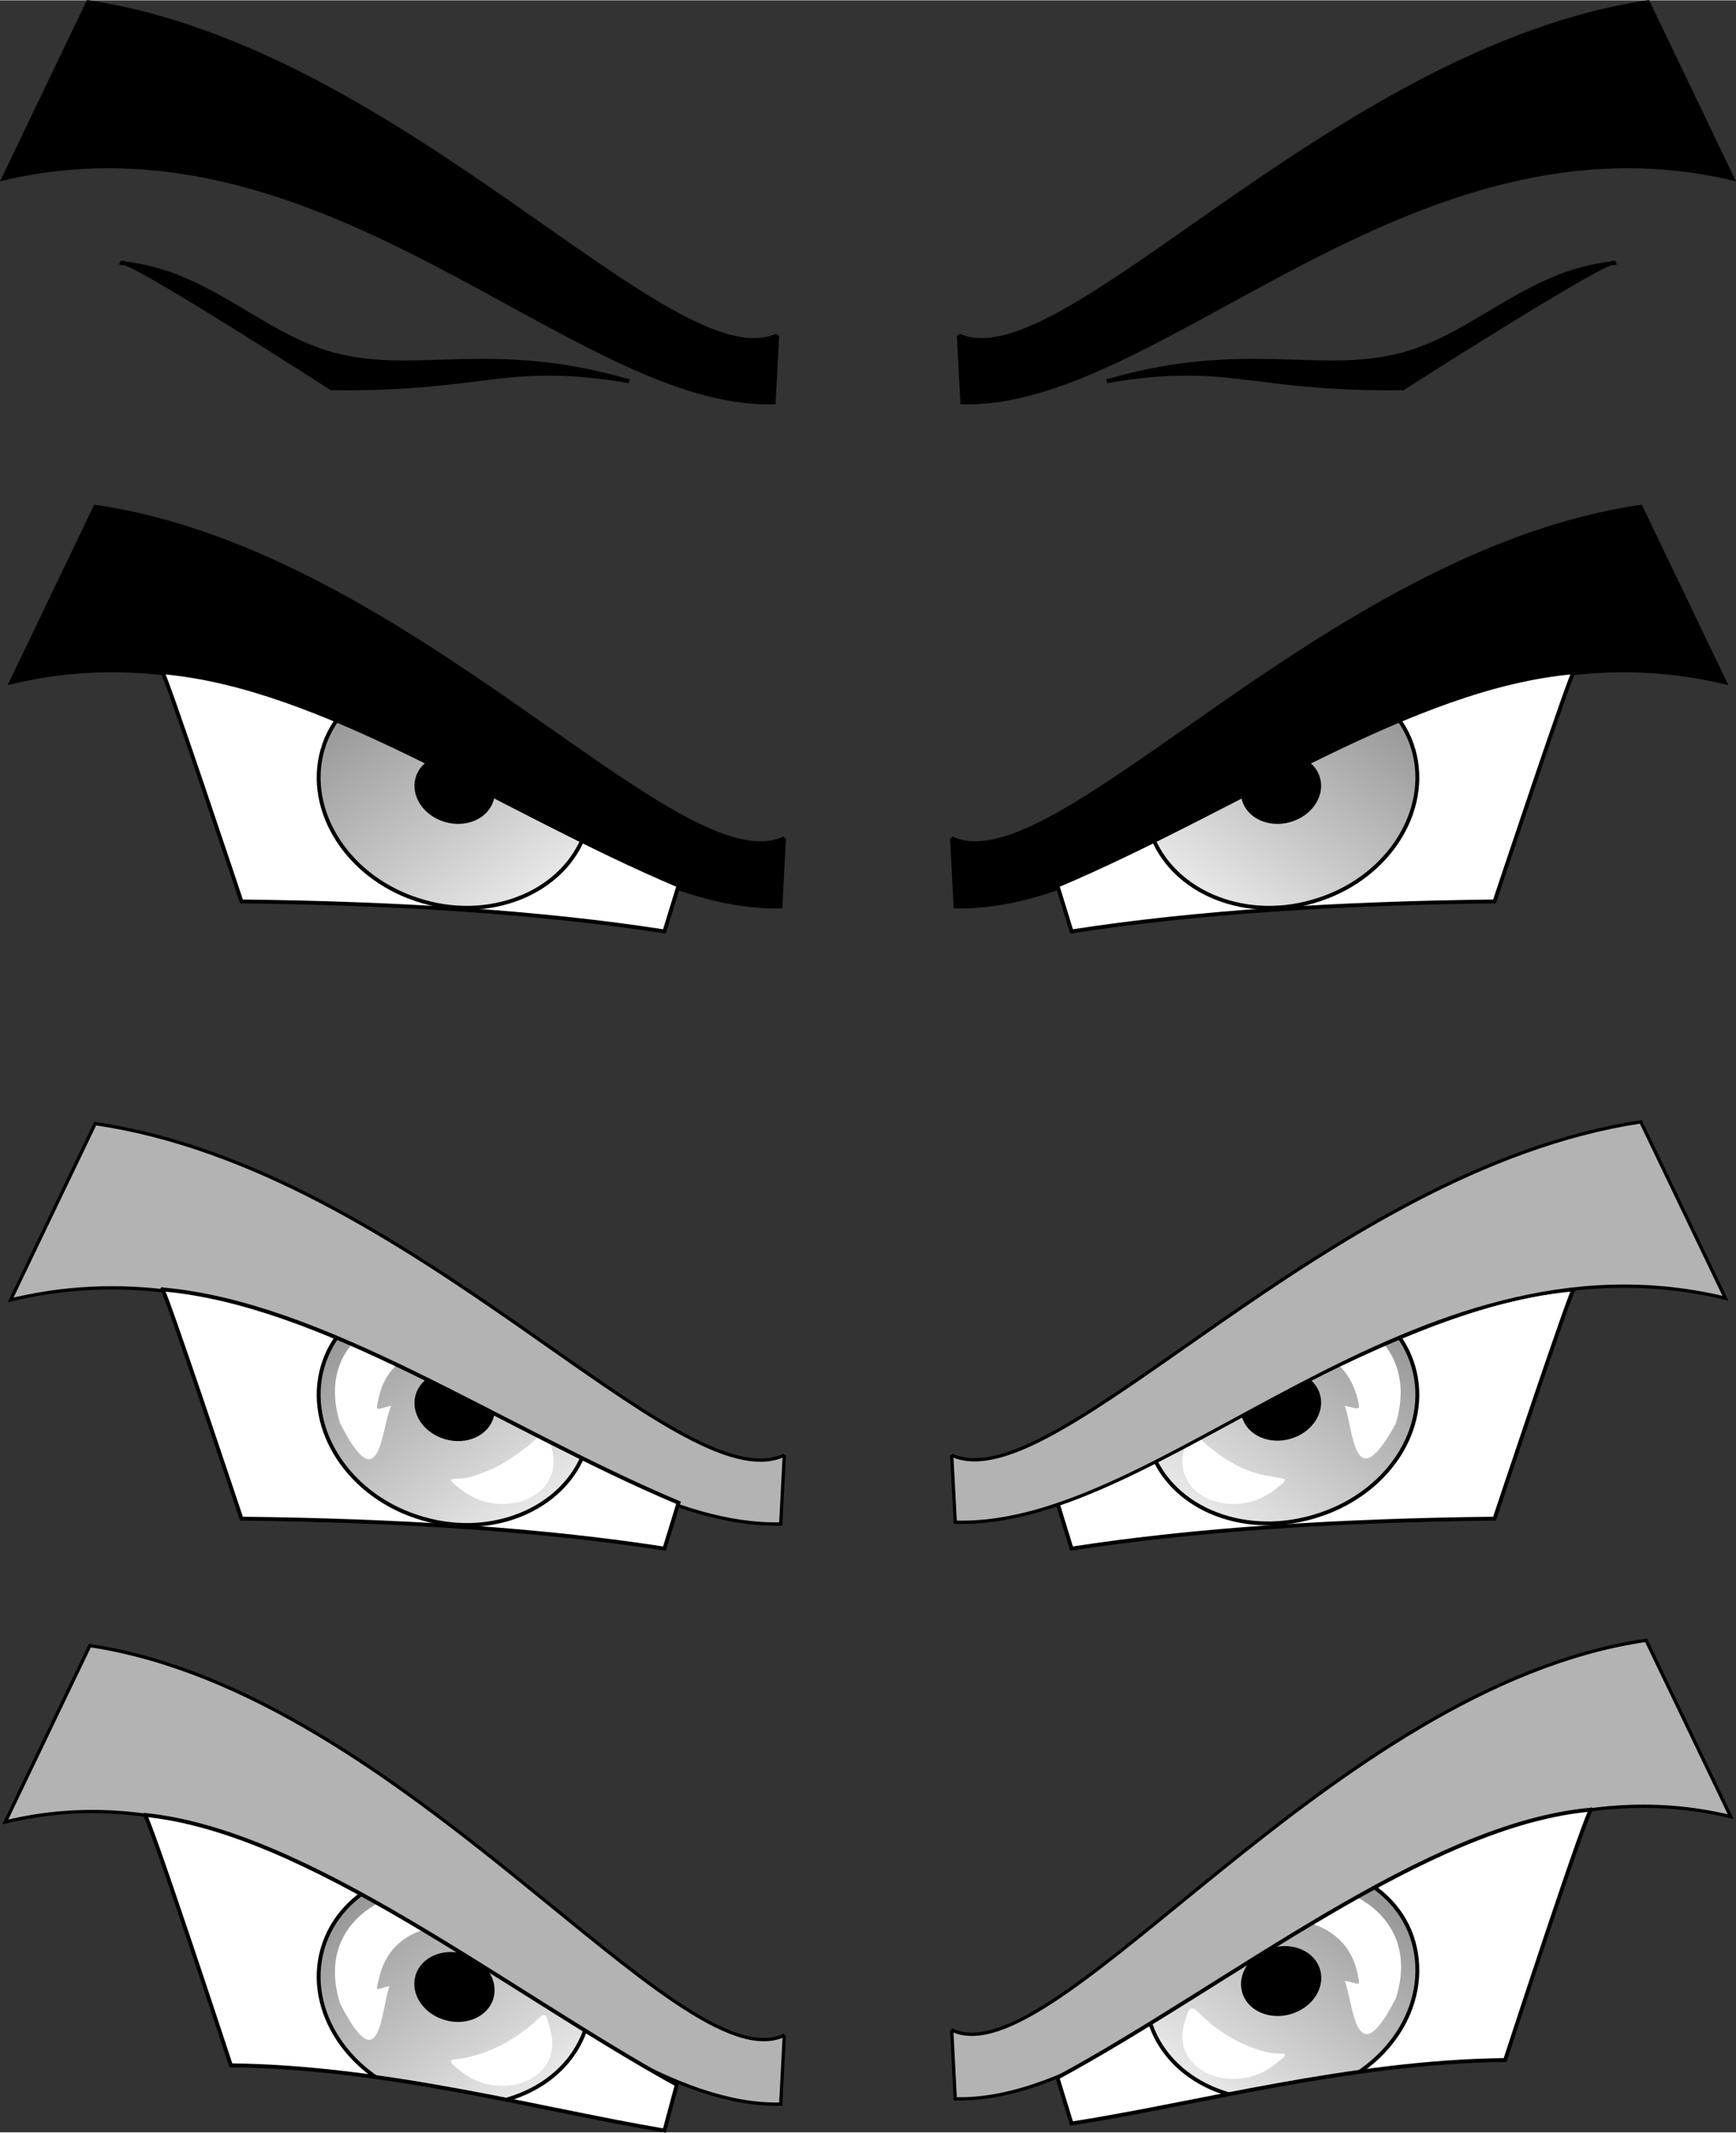 <?xml version="1.0" encoding="UTF-8"?>
<!DOCTYPE svg PUBLIC "-//W3C//DTD SVG 1.1//EN" "http://www.w3.org/Graphics/SVG/1.1/DTD/svg11.dtd">
<!-- Creator: CorelDRAW X7 -->
<svg xmlns="http://www.w3.org/2000/svg" xml:space="preserve" width="89.648mm" height="110.07mm" version="1.1" style="shape-rendering:geometricPrecision; text-rendering:geometricPrecision; image-rendering:optimizeQuality; fill-rule:evenodd; clip-rule:evenodd"
viewBox="0 0 985 1209"
 xmlns:xlink="http://www.w3.org/1999/xlink">
 <rect x="0" y="0" width="985" height="1209" fill="#333333" stroke="none"/>
 <defs>
  <style type="text/css">
   <![CDATA[
    .str1 {stroke:black;stroke-width:1.86}
    .str0 {stroke:black;stroke-width:2.197}
    .str2 {stroke:black;stroke-width:0.837}
    .fil3 {fill:none}
    .fil2 {fill:black}
    .fil4 {fill:#B3B3B3}
    .fil0 {fill:white}
    .fil1 {fill:url(#id10)}
    .fil7 {fill:url(#right-eye)}
    .fil6 {fill:url(#left-eye)}
    .fil9 {fill:url(#id13)}
    .fil5 {fill:url(#id14)}
    .fil8 {fill:url(#id15)}
   ]]>
  </style>
    <clipPath id="id0">
     <path d="M893 731c0,-5 -45,130 -45,130 -88,1 -169,6 -240,17l-8 -26c102,-43 201,-113 293,-121z"/>
    </clipPath>
    <clipPath id="id1">
     <path d="M92 731c0,-5 45,130 45,130 88,1 169,6 240,17l8 -26c-102,-43 -201,-113 -293,-121z"/>
    </clipPath>
     <clipPath id="id2">
      <path d="M82 1029c1,-4 49,142 49,142 88,1 175,25 246,37l7 -26c-98,-54 -210,-144 -302,-153z"/>
     </clipPath>
     <clipPath id="id3">
      <path d="M903 1026c-1,-5 -49,142 -49,142 -88,1 -175,25 -246,36l-8 -26c98,-53 210,-144 303,-152z"/>
     </clipPath>
     <clipPath id="id4">
      <path d="M893 381c0,-5 -45,130 -45,130 -88,1 -169,6 -240,17l-8 -26c102,-43 201,-113 293,-121z"/>
     </clipPath>
    <clipPath id="id5">
     <path d="M92 381c0,-5 45,130 45,130 88,1 169,6 240,17l8 -26c-102,-43 -201,-113 -293,-121z"/>
    </clipPath>
     <clipPath id="id6">
      <path d="M916 149c-1,-5 -120,71 -120,71 -88,1 -98,-16 -168,-4 76,-22 117,-4 163,-14 45,-10 74,-48 125,-53z"/>
     </clipPath>
     <clipPath id="id7">
      <path d="M916 149c-1,-5 -120,71 -120,71 -88,1 -98,-16 -168,-4 76,-22 117,-4 163,-14 45,-10 74,-48 125,-53z"/>
     </clipPath>
     <clipPath id="id8">
      <path d="M69 149c1,-5 119,71 119,71 89,1 98,-16 169,-4 -76,-22 -117,-4 -163,-14 -45,-10 -74,-48 -125,-53z"/>
     </clipPath>
     <clipPath id="id9">
      <path d="M69 149c1,-5 119,71 119,71 89,1 98,-16 169,-4 -76,-22 -117,-4 -163,-14 -45,-10 -74,-48 -125,-53z"/>
     </clipPath>
  <linearGradient id="id10" gradientUnits="userSpaceOnUse" x1="768.059" y1="740.608" x2="685.596" y2="853.305">
   <stop offset="0" style="stop-opacity:1; stop-color:#999999"/>
   <stop offset="1" style="stop-opacity:1; stop-color:#E6E6E6"/>
  </linearGradient>
  <linearGradient id="right-eye" gradientUnits="userSpaceOnUse" xlink:href="#id10" x1="768.15" y1="1066.87" x2="685.687" y2="1179.57">
  </linearGradient>
  <linearGradient id="left-eye" gradientUnits="userSpaceOnUse" xlink:href="#id10" x1="216.619" y1="1070.23" x2="299.081" y2="1182.93">
  </linearGradient>
  <linearGradient id="id13" gradientUnits="userSpaceOnUse" xlink:href="#id10" x1="216.71" y1="390.846" x2="299.174" y2="503.543">
  </linearGradient>
  <linearGradient id="id14" gradientUnits="userSpaceOnUse" xlink:href="#id10" x1="216.71" y1="740.844" x2="299.174" y2="853.541">
  </linearGradient>
  <linearGradient id="id15" gradientUnits="userSpaceOnUse" xlink:href="#id10" x1="768.059" y1="390.846" x2="685.594" y2="503.543">
  </linearGradient>
 </defs>
 <g id="Layer_x0020_1">
  <g id="e4">
   <g>
    <path class="fil4 str1" d="M445 1154l-2 39c-118,3 -263,-203 -440,-160l48 -100c179,27 334,249 394,221z"/>
    <path class="fil0" d="M82 1029c1,-4 49,142 49,142 88,1 175,25 246,37l7 -26c-98,-54 -210,-144 -302,-153z"/>
    <g style="clip-path:url(#id2)">
     <g>
      <g>
       <path id="1" class="fil6 str0" d="M276 1063c42,12 67,50 57,85 -10,35 -52,54 -94,42 -41,-12 -66,-50 -56,-85 10,-35 52,-54 93,-42z"/>
       <ellipse class="fil2 str0" transform="matrix(0.368 0.107 -0.089 0.307 257.851 1126.58)" rx="59" ry="60"/>
       <g>
        <path class="fil0" d="M308 1115c-5,-8 -26,-18 -48,-18 3,-6 4,-5 -4,-5 -22,0 -37,11 -41,30 -2,8 -2,6 6,4 -5,14 -5,55 -28,10 -21,-66 75,-87 117,-40 10,11 19,53 -2,19z"/>
        <path class="fil0" d="M263 1167c15,-3 29,-10 42,-22 5,-5 5,-2 7,5 9,29 -28,43 -51,24 -9,-7 -5,-6 2,-7z"/>
       </g>
      </g>
     </g>
    </g>
    <path class="fil3 str0" d="M82 1029c1,-4 49,142 49,142 88,1 175,25 246,37l7 -26c-98,-54 -210,-144 -302,-153z"/>
   </g>
   <g>
    <path class="fil4 str1" d="M540 1151l2 39c118,3 262,-203 440,-160l-48 -100c-179,26 -335,249 -394,221z"/>
    <path class="fil0" d="M903 1026c-1,-5 -49,142 -49,142 -88,1 -175,25 -246,36l-8 -26c98,-53 210,-144 303,-152z"/>
    <g style="clip-path:url(#id3)">
     <g>
      <g>
       <path id="1" class="fil7 str0" d="M708 1060c-41,12 -66,50 -56,85 10,35 52,54 93,42 42,-12 67,-50 57,-86 -10,-35 -52,-53 -94,-41z"/>
       <ellipse class="fil2 str0" transform="matrix(-0.368 0.107 0.089 0.307 726.918 1123.22)" rx="59" ry="60"/>
       <g>
        <path class="fil0" d="M677 1111c5,-7 26,-18 47,-17 -2,-6 -3,-6 5,-6 22,1 37,12 41,30 2,9 2,7 -7,5 5,13 6,55 29,10 21,-66 -75,-87 -117,-41 -10,11 -19,54 2,19z"/>
        <path class="fil0" d="M721 1164c-14,-3 -28,-10 -41,-23 -5,-5 -6,-1 -8,6 -8,28 29,42 52,23 9,-7 5,-5 -3,-6z"/>
       </g>
      </g>
     </g>
    </g>
    <path class="fil3 str0" d="M903 1026c-1,-5 -49,142 -49,142 -88,1 -175,25 -246,36l-8 -26c98,-53 210,-144 303,-152z"/>
   </g>
  </g>
  <g id="e3">
   <path class="fil0" d="M893 731c0,-5 -45,130 -45,130 -88,1 -169,6 -240,17l-8 -26c102,-43 201,-113 293,-121z"/>
   <g style="clip-path:url(#id0)">
    <g>
     <g>
      <path id="1" class="fil1 str0" d="M708 733c-41,13 -66,51 -56,86 10,35 52,53 93,41 42,-12 67,-50 57,-85 -10,-35 -52,-54 -94,-42z"/>
      <ellipse class="fil2 str0" transform="matrix(-0.368 0.107 0.089 0.307 726.827 796.956)" rx="59" ry="60"/>
      <g>
       <path class="fil0" d="M677 785c4,-8 26,-18 47,-18 -2,-5 -4,-5 4,-5 23,1 37,12 42,30 2,8 2,7 -7,5 5,13 5,54 29,10 20,-67 -75,-87 -118,-41 -9,11 -18,54 3,19z"/>
       <path class="fil0" d="M721 837c-15,-2 -28,-10 -41,-22 -6,-5 -6,-1 -8,6 -8,28 29,42 52,23 9,-7 5,-5 -3,-7z"/>
      </g>
     </g>
    </g>
   </g>
   <path class="fil3 str0" d="M893 731c0,-5 -45,130 -45,130 -88,1 -169,6 -240,17l-8 -26c102,-43 201,-113 293,-121z"/>
   <path class="fil4 str1" d="M445 825l-2 39c-118,3 -260,-170 -437,-127l48 -100c179,26 331,216 391,188z"/>
   <path class="fil4 str1" d="M540 825l2 38c118,4 259,-170 437,-127l-48 -100c-179,27 -332,216 -391,189z"/>
   <path class="fil0" d="M92 731c0,-5 45,130 45,130 88,1 169,6 240,17l8 -26c-102,-43 -201,-113 -293,-121z"/>
   <g style="clip-path:url(#id1)">
    <g>
     <g>
      <path id="1" class="fil5 str0" d="M276 734c42,12 67,50 57,85 -10,35 -52,54 -93,42 -42,-12 -67,-51 -57,-86 10,-35 52,-53 93,-41z"/>
      <ellipse class="fil2 str0" transform="matrix(0.368 0.107 -0.089 0.307 257.942 797.192)" rx="59" ry="60"/>
      <g>
       <path class="fil0" d="M308 785c-5,-8 -26,-18 -47,-17 2,-6 3,-6 -5,-6 -22,1 -37,12 -41,30 -2,9 -2,7 7,5 -6,13 -6,55 -29,10 -21,-66 75,-87 117,-41 10,11 19,54 -2,19z"/>
       <path class="fil0" d="M264 838c14,-3 28,-11 41,-23 5,-5 6,-1 8,6 8,28 -29,42 -52,23 -9,-7 -5,-5 3,-6z"/>
      </g>
     </g>
    </g>
   </g>
   <path class="fil3 str0" d="M92 731c0,-5 45,130 45,130 88,1 169,6 240,17l8 -26c-102,-43 -201,-113 -293,-121z"/>
  </g>
  <g id="e2">
   <g>
    <path class="fil2 str1" d="M540 475l2 39c118,3 259,-170 437,-127l-48 -100c-179,26 -332,216 -391,188z"/>
    <path class="fil0" d="M893 381c0,-5 -45,130 -45,130 -88,1 -169,6 -240,17l-8 -26c102,-43 201,-113 293,-121z"/>
    <g style="clip-path:url(#id4)">
     <g>
      <path id="1" class="fil8 str0" d="M708 384c-41,12 -66,50 -56,85 10,35 52,54 93,42 42,-12 67,-51 57,-86 -10,-35 -52,-53 -94,-41z"/>
      <ellipse class="fil2 str0" transform="matrix(-0.368 0.107 0.089 0.307 726.827 447.194)" rx="59" ry="60"/>
     </g>
    </g>
    <path class="fil3 str0" d="M893 381c0,-5 -45,130 -45,130 -88,1 -169,6 -240,17l-8 -26c102,-43 201,-113 293,-121z"/>
   </g>
   <path class="fil2 str1" d="M445 475l-2 39c-118,3 -260,-170 -437,-127l48 -100c179,26 331,216 391,188z"/>
   <path class="fil0" d="M92 381c0,-5 45,130 45,130 88,1 169,6 240,17l8 -26c-102,-43 -201,-113 -293,-121z"/>
   <g style="clip-path:url(#id5)">
    <g>
     <path id="1" class="fil9 str0" d="M276 384c42,12 67,50 57,85 -10,35 -52,54 -93,42 -42,-12 -67,-51 -57,-86 10,-35 52,-53 93,-41z"/>
     <ellipse class="fil2 str0" transform="matrix(0.368 0.107 -0.089 0.307 257.942 447.194)" rx="59" ry="60"/>
    </g>
   </g>
   <path class="fil3 str0" d="M92 381c0,-5 45,130 45,130 88,1 169,6 240,17l8 -26c-102,-43 -201,-113 -293,-121z"/>
  </g>
  <g id="e1">
   <g>
    <path class="fil2 str0" d="M544 190l2 38c112,3 253,-170 437,-127l-48 -100c-179,27 -332,216 -391,189z"/>
    <path class="fil2" d="M916 149c-1,-5 -120,71 -120,71 -88,1 -98,-16 -168,-4 76,-22 117,-4 163,-14 45,-10 74,-48 125,-53z"/>
    <g style="clip-path:url(#id6)">
    </g>
    <path id="1" class="fil3 str0" d="M916 149c-1,-5 -120,71 -120,71 -88,1 -98,-16 -168,-4 76,-22 117,-4 163,-14 45,-10 74,-48 125,-53z"/>
    <g style="clip-path:url(#id7)">
     <path id="2" class="fil3 str2" d="M628 149l288 71m0 -71l-288 71"/>
    </g>
   </g>
   <g>
    <path class="fil2 str0" d="M441 190l-2 38c-113,3 -253,-170 -437,-127l48 -100c179,27 331,216 391,189z"/>
    <path class="fil2" d="M69 149c1,-5 119,71 119,71 89,1 98,-16 169,-4 -76,-22 -117,-4 -163,-14 -45,-10 -74,-48 -125,-53z"/>
    <g style="clip-path:url(#id8)">
    </g>
    <path id="1" class="fil3 str0" d="M69 149c1,-5 119,71 119,71 89,1 98,-16 169,-4 -76,-22 -117,-4 -163,-14 -45,-10 -74,-48 -125,-53z"/>
    <g style="clip-path:url(#id9)">
     <path id="2" class="fil3 str2" d="M69 149l288 71m0 -71l-288 71"/>
    </g>
   </g>
  </g>
 </g>
</svg>
